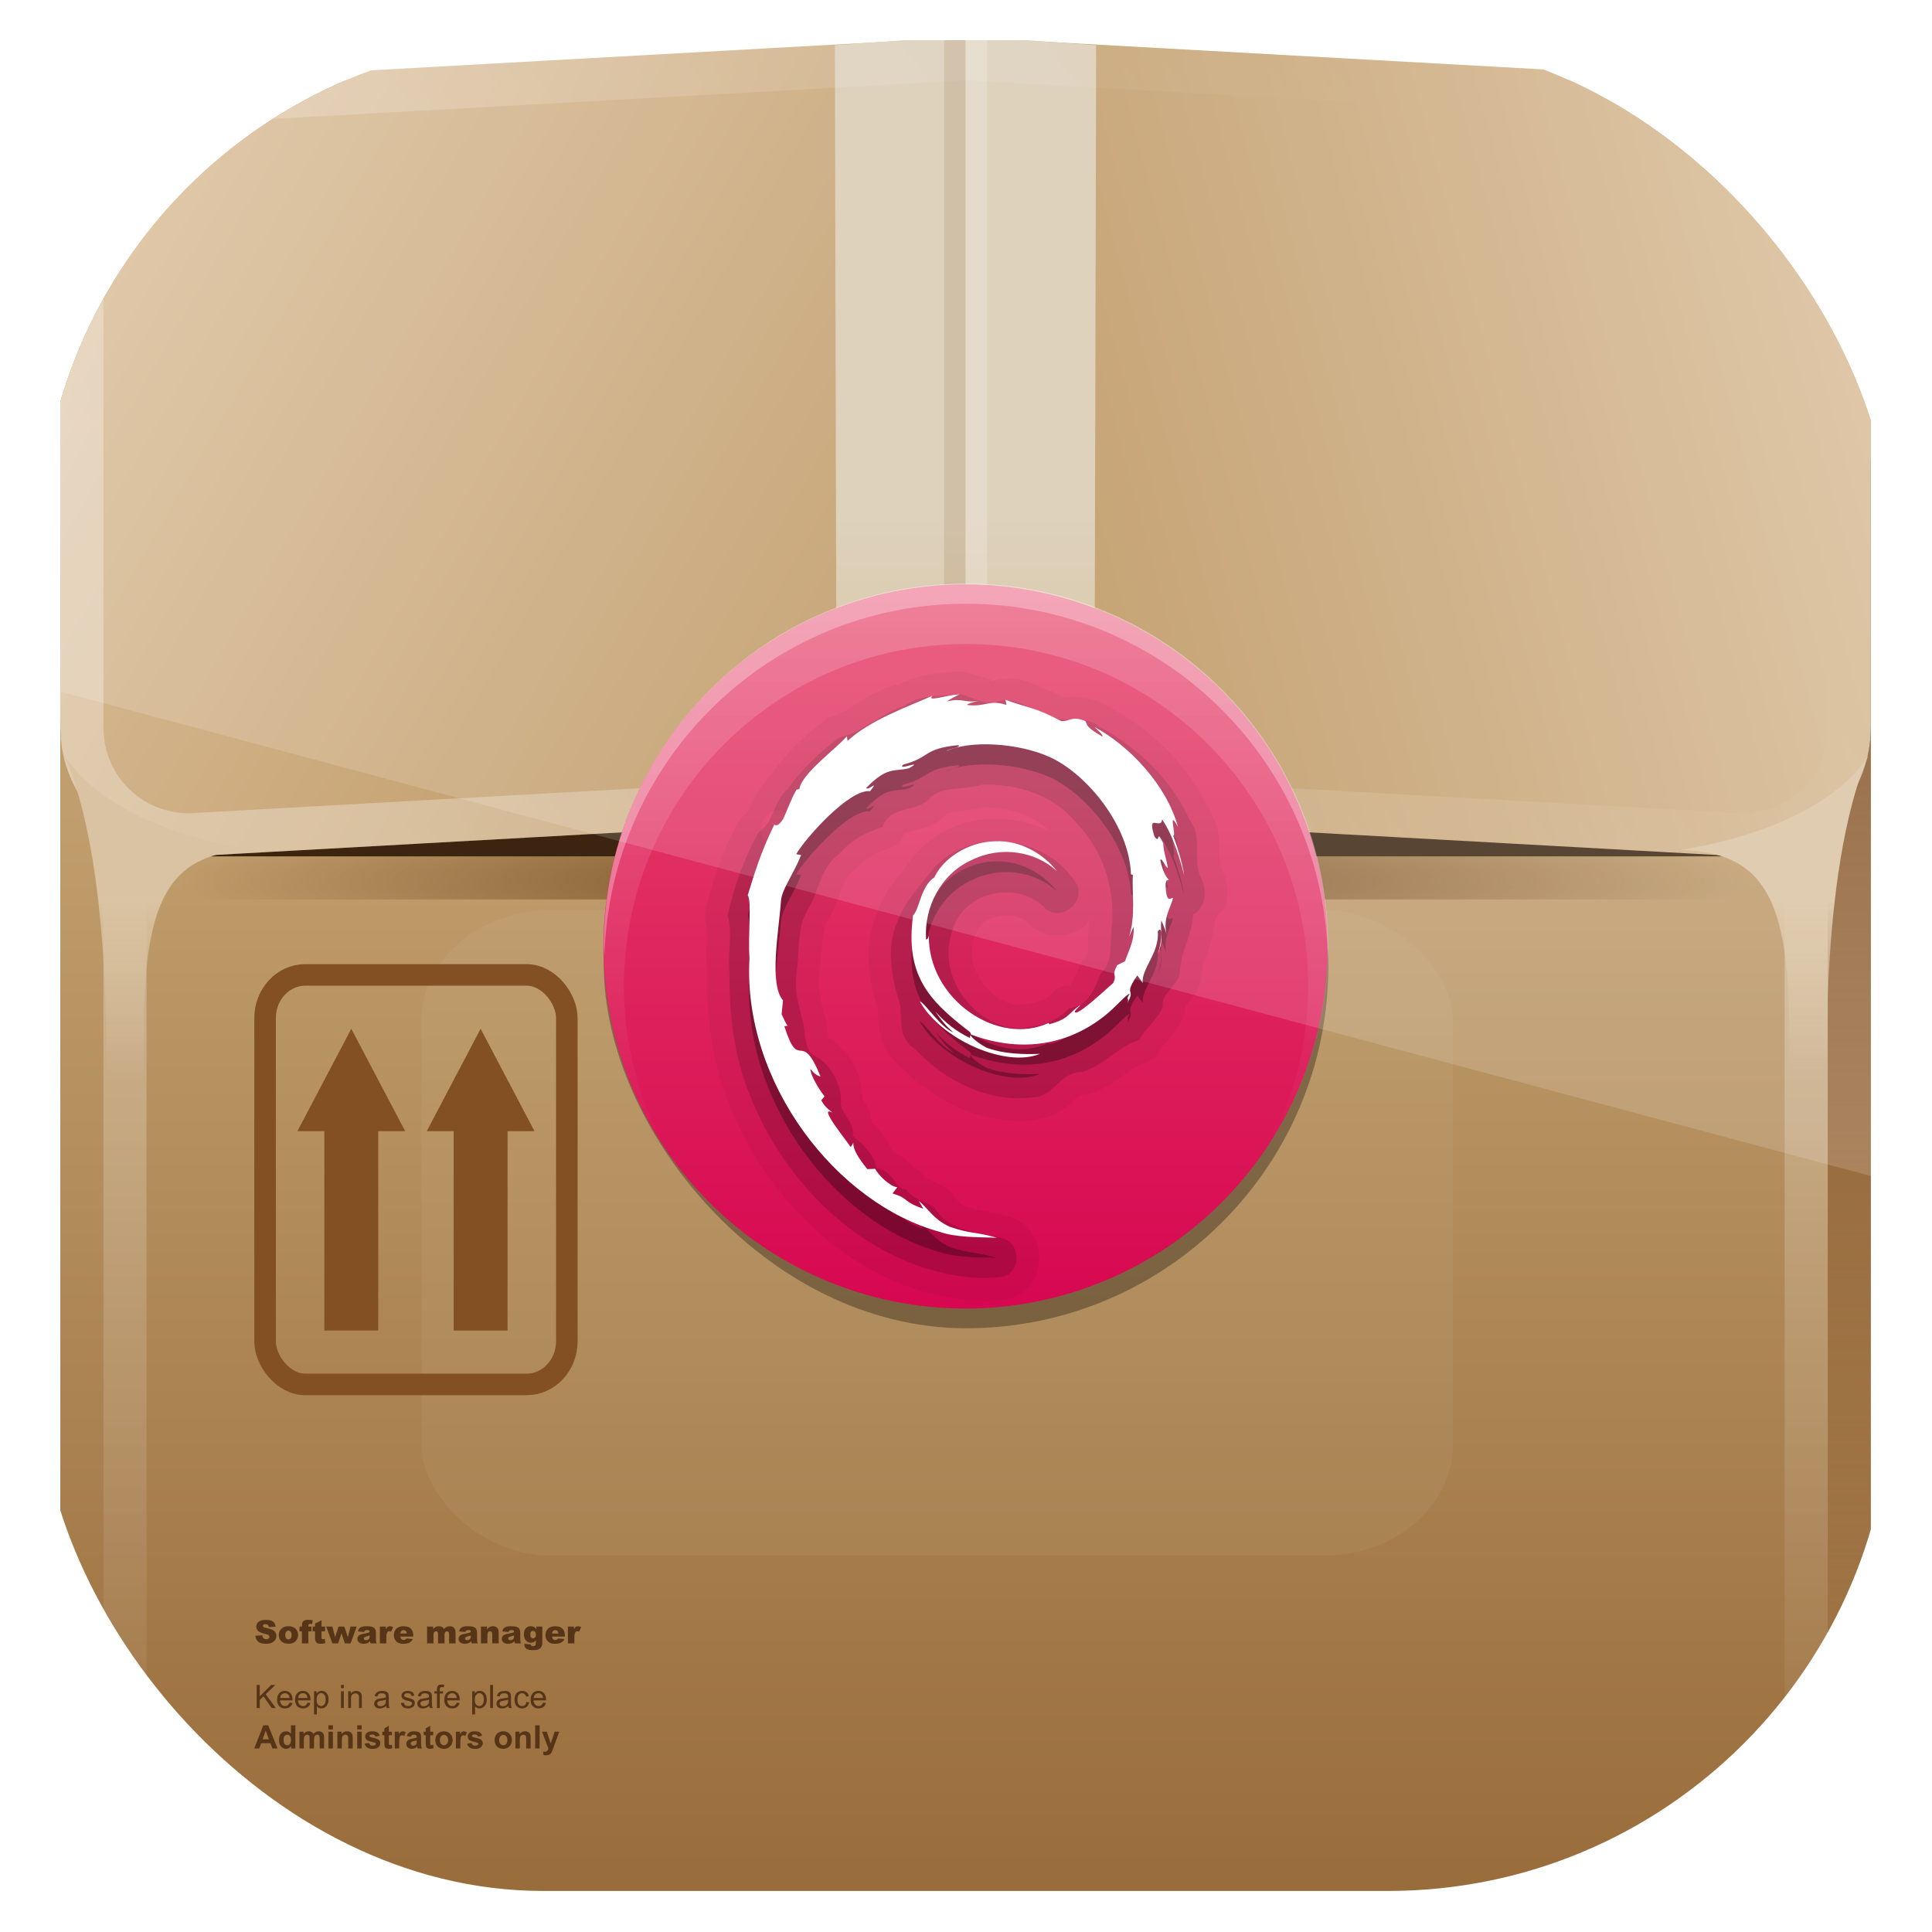 <?xml version="1.0" encoding="UTF-8" standalone="no"?>
<!-- Created with Inkscape (http://www.inkscape.org/) -->
<svg id="svg11037" xmlns:rdf="http://www.w3.org/1999/02/22-rdf-syntax-ns#" xmlns="http://www.w3.org/2000/svg" height="96" width="96" version="1.1" xmlns:cc="http://creativecommons.org/ns#" xmlns:xlink="http://www.w3.org/1999/xlink" xmlns:dc="http://purl.org/dc/elements/1.1/">
 <defs id="defs11039">
  <linearGradient id="linearGradient4370">
   <stop id="stop4372" style="stop-color:#8a5b30" offset="0"/>
   <stop id="stop4374" style="stop-color:#8a5b30;stop-opacity:0" offset="1"/>
  </linearGradient>
  <linearGradient id="linearGradient3737">
   <stop id="stop3739" style="stop-color:#fff" offset="0"/>
   <stop id="stop3741" style="stop-color:#fff;stop-opacity:0" offset="1"/>
  </linearGradient>
  <filter id="filter4362" height="1.853" width="1.623" color-interpolation-filters="sRGB" y="-.426" x="-.312">
   <feGaussianBlur id="feGaussianBlur4364" stdDeviation="6.212"/>
  </filter>
  <linearGradient id="linearGradient4295">
   <stop id="stop4297" style="stop-color:#b88f56" offset="0"/>
   <stop id="stop4299" style="stop-color:#d9bd98" offset="1"/>
  </linearGradient>
  <linearGradient id="linearGradient4414">
   <stop id="stop4416" style="stop-color:#dac3a2" offset="0"/>
   <stop id="stop4418" style="stop-color:#dac3a2;stop-opacity:0" offset="1"/>
  </linearGradient>
  <linearGradient id="linearGradient3603" y2="71.877" xlink:href="#linearGradient4370" gradientUnits="userSpaceOnUse" x2="8" y1="38.127" x1="8"/>
  <linearGradient id="linearGradient3605" y2="39.853" gradientUnits="userSpaceOnUse" x2="54.187" y1="90" x1="54.187">
   <stop id="stop4291" style="stop-color:#996c3b" offset="0"/>
   <stop id="stop4293" style="stop-color:#c19e6d" offset="1"/>
  </linearGradient>
  <radialGradient id="radialGradient3607" gradientUnits="userSpaceOnUse" cy="73.146" cx="48" gradientTransform="matrix(.868 0 0 .095 6.347 36.19)" r="42">
   <stop id="stop4428" style="stop-color:#71461e" offset="0"/>
   <stop id="stop4430" style="stop-color:#71461e;stop-opacity:0" offset="1"/>
  </radialGradient>
  <linearGradient id="linearGradient3609" y2="87.03" xlink:href="#linearGradient4370" gradientUnits="userSpaceOnUse" x2="8" gradientTransform="matrix(-1,0,0,1,96,0)" y1="38.127" x1="8"/>
  <linearGradient id="linearGradient3611" y2="89.666" xlink:href="#linearGradient3737" gradientUnits="userSpaceOnUse" x2="10" gradientTransform="matrix(-1,0,0,1,96,0)" y1="40.263" x1="10"/>
  <linearGradient id="linearGradient3613" y2="89.666" xlink:href="#linearGradient3737" gradientUnits="userSpaceOnUse" x2="10" y1="40.263" x1="10"/>
  <linearGradient id="linearGradient3615" y2="9.41" gradientUnits="userSpaceOnUse" x2="6.596" y1="32.783" x1="47.079">
   <stop id="stop5094" style="stop-color:#be9f6a" offset="0"/>
   <stop id="stop5096" style="stop-color:#e5d2b2" offset="1"/>
  </linearGradient>
  <linearGradient id="linearGradient3617" y2="18.202" xlink:href="#linearGradient4295" gradientUnits="userSpaceOnUse" x2="6.781" y1="42" x1="48"/>
  <linearGradient id="linearGradient3619" y2="18.082" xlink:href="#linearGradient4295" gradientUnits="userSpaceOnUse" x2="6.33" gradientTransform="matrix(-1,0,0,1,96,0)" y1="29.04" x1="47.227"/>
  <linearGradient id="linearGradient3621" y2="47.295" gradientUnits="userSpaceOnUse" x2="50.499" y1="19.882" x1="50.499">
   <stop id="stop4311" style="stop-color:#d8cab2" offset="0"/>
   <stop id="stop4321" style="stop-color:#d2b98c" offset=".457"/>
   <stop id="stop4323" style="stop-color:#f9f7ef" offset=".486"/>
   <stop id="stop4325" style="stop-color:#fff" offset=".491"/>
   <stop id="stop4327" style="stop-color:#fbf9f4" offset=".492"/>
   <stop id="stop4329" style="stop-color:#efe7d0" offset=".495"/>
   <stop id="stop4331" style="stop-color:#e4d6b0" offset=".498"/>
   <stop id="stop4333" style="stop-color:#dac894" offset=".501"/>
   <stop id="stop4335" style="stop-color:#c7a572" offset=".505"/>
   <stop id="stop4347" style="stop-color:#d7c198" offset="1"/>
  </linearGradient>
  <linearGradient id="linearGradient3623" y2="6" xlink:href="#linearGradient3737" gradientUnits="userSpaceOnUse" x2="66.964" y1="42" x1="23.143"/>
  <linearGradient id="linearGradient3625" y2="52.263" xlink:href="#linearGradient4414" gradientUnits="userSpaceOnUse" x2="8.965" y1="44.04" x1="8.965"/>
  <linearGradient id="linearGradient3627" y2="52.263" xlink:href="#linearGradient4414" gradientUnits="userSpaceOnUse" x2="8.965" gradientTransform="matrix(-1 0 0 1 96.087 0)" y1="44.04" x1="8.965"/>
  <clipPath id="clipPath3629" clipPathUnits="userSpaceOnUse">
   <rect id="rect3631" style="fill:url(#linearGradient3634)" rx="23.333" ry="23.333" height="85.867" width="85.867" y="4.133" x="5.067"/>
  </clipPath>
  <linearGradient id="linearGradient3634" y2="1046.1" gradientUnits="userSpaceOnUse" x2="48" gradientTransform="matrix(1.073 0 0 1.073 -3.52 -1030.9)" y1="962.62" x1="48">
   <stop id="stop3797" style="stop-color:#13a6fd" offset="0"/>
   <stop id="stop3799" style="stop-color:#2975b6" offset="1"/>
  </linearGradient>
  <clipPath id="clipPath3871-1">
   <path id="path3873-7" style="fill:#fff" d="m0 96v60h96v-60h-96zm68 20c9.941 0 18 8.059 18 18s-8.059 18-18 18-18-8.059-18-18 8.059-18 18-18z"/>
  </clipPath>
  <linearGradient id="linearGradient3844" y2="72.786" gradientUnits="userSpaceOnUse" x2="90.714" y1="72.786" x1="51.429">
   <stop id="stop3702-1" style="stop-color:#d70751" offset="0"/>
   <stop id="stop3704-1" style="stop-color:#e7466b" offset="1"/>
  </linearGradient>
  <linearGradient id="linearGradient3857-6" y2="84.89" gradientUnits="userSpaceOnUse" x2="64.321" gradientTransform="translate(-2)" y1="55.31" x1="64.321">
   <stop id="stop3739-5-9" style="stop-color:#fff" offset="0"/>
   <stop id="stop3741-9-2" style="stop-color:#fff;stop-opacity:0" offset="1"/>
  </linearGradient>
  <clipPath id="clipPath3009" clipPathUnits="userSpaceOnUse">
   <path id="path3011" style="opacity:.15;fill:#fff" d="m-2 956.36h-96v33.562l96 25.687v-59.25z"/>
  </clipPath>
 </defs>
 <g id="layer1" transform="translate(0 -956.36)">
  <g id="g3487" clip-path="url(#clipPath3629)" transform="matrix(1.071 0 0 1.071 -3.429 953.93)">
   <path id="rect5138" style="fill:url(#linearGradient3603)" d="m6 36v48c0 1.782 0.775 3.372 2 4.469v-52.469h-2z"/>
   <rect id="rect2419" style="fill:url(#linearGradient3605)" rx="6" ry="6" height="84" width="84" y="6" x="6"/>
   <path id="path3287" style="fill:url(#radialGradient3607)" d="m6 36v2c0 3.324 2.676 6 6 6h72c3.324 0 6-2.676 6-6v-2c0 3.324-2.676 6-6 6h-72c-3.324 0-6-2.676-6-6z"/>
   <path id="path4396" style="fill:url(#linearGradient3609)" d="m90 36v48c0 1.782-0.775 3.372-2 4.469v-52.469h2z"/>
   <rect id="rect2483" style="fill:#3c2510" rx="6" ry="6" height="24" width="84" y="18" x="6"/>
   <path id="path4398" style="opacity:.3;fill:url(#linearGradient3611)" d="m88 36v52.469c-0.577 0.516-1.255 0.923-2 1.188v-53.656h2z"/>
   <path id="path4378" style="opacity:.3;fill:url(#linearGradient3613)" d="m8 36v52.469c0.577 0.516 1.255 0.923 2 1.188v-53.656h-2z"/>
   <path id="path5055" style="fill:url(#linearGradient3615)" d="m12 6c-3.227 0-6 2.259-6 7v2 20.656l42 0.035v-29.691h-34-2z"/>
   <rect id="rect4356" style="opacity:.3;filter:url(#filter4362);fill:#dac7a8" transform="matrix(1 0 0 .856 10 8.584)" rx="6" ry="6" height="34.977" width="47.856" y="41.957" x="12.753"/>
   <path id="rect2481" style="fill:url(#linearGradient3617)" d="m12 6c-3.324 0-6 2.676-6 6v24c0 3.324 2.676 6 6 6l36-2v-36l-36 2z"/>
   <path id="path5008" style="opacity:.5;fill:#3a240f" d="m54.12 7h-12.12l0.06 24.062 0.135 28.938 5.687-0.495 6.044-0.525 0.033-5.551 0.102-22.367 0.06-24.062z"/>
   <path id="path3262" style="fill:url(#linearGradient3619)" d="m84 6c3.324 0 6 2.676 6 6v24c0 3.324-2.676 6-6 6l-36-2v-36l36 2z"/>
   <path id="polygon120" style="fill:url(#linearGradient3621)" transform="matrix(1.02 0 0 1.02 -5.298 5.756)" d="m58.191-1.36-5.941-0.433-5.941 0.433 0.059 25.188 0.132 28.369l5.575-0.485 5.925-0.515 0.032-5.442 0.1-21.927 0.059-25.188z"/>
   <path id="rect3266" style="opacity:.3;fill:url(#linearGradient3623)" d="m12 6c-3.324 0-6 2.676-6 6v24c0 3.324 2.676 6 6 6l36-2 36 2c3.324 0 6-2.676 6-6v-24c0-3.324-2.676-6-6-6l-36-2-36 2zm0 2 36-2 36 2c2.246 0 4 1.754 4 4v24c0 2.246-1.754 4-4 4l-36-2-36 2c-2.246 0-4-1.754-4-4v-24c0-2.246 1.754-4 4-4z"/>
   <rect id="rect4363" style="opacity:.2;fill:#8d6137" height="35.714" width="1" y="4.125" x="47"/>
   <rect id="rect4365" style="opacity:.2;fill:#fff" height="35.714" width="1" y="4.125" x="48"/>
   <path id="path4404" style="fill:url(#linearGradient3625);fill-rule:evenodd" d="m6.187 37.285c2.399 5.556 1.894 16.036 1.894 16.036l1.831-0.252c-0.253-8.208 0.442-11.238 4.988-11.365-7.169-1.195-8.713-4.419-8.713-4.419z"/>
   <path id="path4422" style="fill:url(#linearGradient3627);fill-rule:evenodd" d="m89.9 37.285c-2.399 5.556-1.894 16.036-1.894 16.036l-1.831-0.252c0.252-8.208-0.442-11.238-4.988-11.365 7.169-1.195 8.713-4.419 8.713-4.419z"/>
   <g id="layer5">
    <g id="g3745" transform="translate(0,-2)">
     <rect id="rect3739" style="stroke:#825023;fill:none" rx="1.867" ry="2" height="19" width="14" y="49.5" x="15.5"/>
     <path id="path3741" style="fill:#825023" d="m18.25 66v-9.25h-1.25l2.5-4.75 2.5 4.75h-1.25v9.25h-2.5z"/>
     <path id="path3743" style="fill:#825023" d="m24.25 66v-9.25h-1.25l2.5-4.75 2.5 4.75h-1.25v9.25h-2.5z"/>
    </g>
    <g id="text3754" style="fill:#553417">
     <path id="path3037" d="m15.11 81.514v-1.074h0.142v0.532l0.533-0.532h0.193l-0.45 0.435 0.47 0.639h-0.188l-0.382-0.543-0.176 0.171v0.372h-0.142"/>
     <path id="path3039" d="m16.633 81.263 0.136 0.017c-0.021 0.08-0.061 0.141-0.119 0.185-0.058 0.044-0.132 0.066-0.223 0.066-0.114 0-0.204-0.035-0.271-0.105-0.066-0.07-0.1-0.169-0.1-0.295 0-0.131 0.034-0.232 0.101-0.305 0.067-0.072 0.155-0.108 0.262-0.108 0.104 0 0.189 0.035 0.255 0.106s0.099 0.17 0.099 0.299c-0 0.008-0 0.02-0.001 0.035h-0.58c0.005 0.085 0.029 0.151 0.073 0.196s0.098 0.068 0.163 0.068c0.048 0 0.09-0.013 0.124-0.038s0.061-0.066 0.081-0.122m-0.433-0.213h0.434c-0.006-0.065-0.022-0.115-0.05-0.147-0.042-0.051-0.096-0.076-0.163-0.076-0.061 0-0.112 0.02-0.153 0.061-0.041 0.041-0.064 0.095-0.068 0.163"/>
     <path id="path3041" d="m17.468 81.263 0.136 0.017c-0.021 0.08-0.061 0.141-0.119 0.185-0.058 0.044-0.132 0.066-0.223 0.066-0.114 0-0.204-0.035-0.271-0.105-0.066-0.07-0.1-0.169-0.1-0.295 0-0.131 0.034-0.232 0.101-0.305 0.067-0.072 0.155-0.108 0.262-0.108 0.104 0 0.189 0.035 0.255 0.106s0.099 0.17 0.099 0.299c-0 0.008-0 0.02-0.001 0.035h-0.58c0.005 0.085 0.029 0.151 0.073 0.196s0.098 0.068 0.163 0.068c0.048 0 0.09-0.013 0.124-0.038s0.061-0.066 0.081-0.122m-0.433-0.213h0.434c-0.006-0.065-0.022-0.115-0.05-0.147-0.042-0.051-0.096-0.076-0.163-0.076-0.061 0-0.112 0.02-0.153 0.061-0.041 0.041-0.064 0.095-0.068 0.163"/>
     <path id="path3043" d="m17.771 81.812v-1.076h0.12v0.101c0.028-0.04 0.06-0.069 0.096-0.089 0.036-0.02 0.079-0.03 0.13-0.03 0.066 0 0.125 0.017 0.176 0.051s0.089 0.083 0.115 0.145c0.026 0.062 0.039 0.13 0.039 0.204-0 0.08-0.014 0.151-0.043 0.215-0.028 0.063-0.07 0.112-0.125 0.146-0.054 0.034-0.111 0.051-0.171 0.051-0.044 0-0.084-0.009-0.119-0.028-0.035-0.019-0.063-0.042-0.086-0.07v0.379h-0.132m0.119-0.683c0 0.1 0.02 0.174 0.061 0.222s0.09 0.072 0.147 0.072c0.059 0 0.109-0.025 0.15-0.074 0.042-0.05 0.063-0.127 0.063-0.231 0-0.099-0.021-0.173-0.062-0.223-0.041-0.049-0.089-0.074-0.146-0.074-0.056 0-0.106 0.026-0.149 0.079-0.043 0.052-0.064 0.128-0.064 0.229"/>
     <path id="path3045" d="m19.022 80.592v-0.152h0.132v0.152h-0.132m0 0.922v-0.778h0.132v0.778h-0.132"/>
     <path id="path3047" d="m19.356 81.514v-0.778h0.119v0.111c0.057-0.085 0.14-0.128 0.248-0.128 0.047 0 0.09 0.009 0.129 0.026 0.04 0.017 0.069 0.039 0.089 0.066 0.02 0.027 0.033 0.06 0.041 0.097 0.005 0.024 0.007 0.067 0.007 0.128v0.478h-0.132v-0.473c-0-0.054-0.005-0.094-0.015-0.12-0.01-0.027-0.029-0.048-0.055-0.064-0.026-0.016-0.056-0.024-0.092-0.024-0.056 0-0.105 0.018-0.146 0.053-0.041 0.036-0.061 0.103-0.061 0.203v0.425h-0.132"/>
     <path id="path3049" d="m21.114 81.418c-0.049 0.042-0.096 0.071-0.141 0.088-0.045 0.017-0.093 0.026-0.145 0.026-0.085 0-0.151-0.021-0.197-0.062-0.046-0.042-0.069-0.095-0.069-0.16 0-0.038 0.009-0.073 0.026-0.104 0.018-0.032 0.04-0.057 0.068-0.076 0.028-0.019 0.06-0.033 0.095-0.043 0.026-0.007 0.065-0.013 0.117-0.02 0.106-0.013 0.185-0.028 0.235-0.045 0-0.018 0.001-0.03 0.001-0.034-0-0.054-0.012-0.092-0.037-0.114-0.034-0.03-0.084-0.045-0.15-0.045-0.062 0-0.108 0.011-0.138 0.033-0.029 0.021-0.051 0.06-0.065 0.115l-0.129-0.018c0.012-0.055 0.031-0.1 0.058-0.133 0.027-0.034 0.066-0.06 0.116-0.078 0.051-0.019 0.11-0.028 0.177-0.028 0.066 0 0.12 0.008 0.162 0.023 0.042 0.016 0.072 0.035 0.092 0.059 0.02 0.023 0.033 0.053 0.041 0.089 0.004 0.022 0.007 0.063 0.007 0.122v0.176c0 0.123 0.003 0.2 0.008 0.233 0.006 0.032 0.017 0.063 0.034 0.093h-0.138c-0.014-0.027-0.022-0.059-0.026-0.096m-0.011-0.294c-0.048 0.02-0.12 0.036-0.215 0.05-0.054 0.008-0.093 0.017-0.115 0.026-0.022 0.01-0.04 0.024-0.052 0.043-0.012 0.019-0.018 0.039-0.018 0.062 0 0.035 0.013 0.064 0.04 0.088 0.027 0.023 0.066 0.035 0.117 0.035 0.051 0 0.096-0.011 0.136-0.033 0.04-0.022 0.069-0.053 0.087-0.092 0.014-0.03 0.021-0.074 0.021-0.132v-0.048"/>
     <path id="path3051" d="m21.805 81.282 0.13-0.021c0.007 0.052 0.028 0.092 0.061 0.12 0.034 0.028 0.081 0.042 0.141 0.042 0.061 0 0.105-0.012 0.135-0.037 0.029-0.025 0.044-0.054 0.044-0.087-0-0.03-0.013-0.053-0.039-0.07-0.018-0.012-0.063-0.027-0.135-0.045-0.097-0.024-0.164-0.045-0.201-0.063-0.037-0.018-0.065-0.043-0.085-0.074-0.019-0.032-0.029-0.067-0.029-0.105 0-0.035 0.008-0.067 0.023-0.096 0.016-0.03 0.038-0.054 0.065-0.074 0.021-0.015 0.048-0.028 0.084-0.038 0.036-0.011 0.074-0.016 0.114-0.016 0.061 0 0.115 0.009 0.16 0.026 0.046 0.018 0.081 0.042 0.103 0.072 0.022 0.03 0.037 0.07 0.045 0.12l-0.129 0.018c-0.006-0.04-0.023-0.071-0.051-0.094-0.028-0.022-0.067-0.034-0.119-0.034-0.061 0-0.104 0.01-0.13 0.03s-0.039 0.043-0.039 0.07c0 0.017 0.005 0.032 0.016 0.046 0.011 0.014 0.028 0.026 0.051 0.035 0.013 0.005 0.052 0.016 0.116 0.034 0.093 0.025 0.158 0.045 0.195 0.062 0.037 0.016 0.066 0.039 0.087 0.069s0.031 0.068 0.031 0.113c-0 0.044-0.013 0.085-0.039 0.125-0.025 0.039-0.062 0.069-0.111 0.09-0.048 0.021-0.103 0.031-0.164 0.031-0.101 0-0.178-0.021-0.231-0.063-0.053-0.042-0.086-0.104-0.101-0.187"/>
     <path id="path3053" d="m23.115 81.418c-0.049 0.042-0.096 0.071-0.141 0.088-0.045 0.017-0.093 0.026-0.145 0.026-0.085 0-0.151-0.021-0.197-0.062-0.046-0.042-0.069-0.095-0.069-0.16 0-0.038 0.009-0.073 0.026-0.104 0.018-0.032 0.04-0.057 0.068-0.076 0.028-0.019 0.06-0.033 0.095-0.043 0.026-0.007 0.065-0.013 0.117-0.02 0.106-0.013 0.185-0.028 0.235-0.045 0-0.018 0.001-0.03 0.001-0.034 0-0.054-0.012-0.092-0.037-0.114-0.034-0.03-0.084-0.045-0.15-0.045-0.062 0-0.108 0.011-0.138 0.033-0.029 0.021-0.051 0.06-0.065 0.115l-0.129-0.018c0.012-0.055 0.031-0.1 0.058-0.133 0.027-0.034 0.066-0.06 0.116-0.078 0.051-0.019 0.11-0.028 0.177-0.028 0.066 0 0.12 0.008 0.162 0.023 0.042 0.016 0.072 0.035 0.092 0.059 0.02 0.023 0.033 0.053 0.041 0.089 0.004 0.022 0.007 0.063 0.007 0.122v0.176c-0 0.123 0.003 0.2 0.008 0.233 0.006 0.032 0.017 0.063 0.034 0.093h-0.138c-0.014-0.027-0.022-0.059-0.026-0.096m-0.011-0.294c-0.048 0.02-0.12 0.036-0.215 0.05-0.054 0.008-0.093 0.017-0.115 0.026-0.022 0.01-0.04 0.024-0.052 0.043-0.012 0.019-0.018 0.039-0.018 0.062 0 0.035 0.013 0.064 0.04 0.088 0.027 0.023 0.066 0.035 0.117 0.035 0.051 0 0.096-0.011 0.136-0.033 0.04-0.022 0.069-0.053 0.087-0.092 0.014-0.03 0.021-0.074 0.021-0.132v-0.048"/>
     <path id="path3055" d="m23.474 81.514v-0.675h-0.116v-0.103h0.116v-0.083c0-0.052 0.005-0.091 0.014-0.116 0.013-0.034 0.035-0.062 0.067-0.083 0.032-0.021 0.077-0.032 0.135-0.032 0.037 0 0.078 0.004 0.123 0.013l-0.02 0.115c-0.027-0.005-0.053-0.007-0.078-0.007-0.04 0-0.068 0.009-0.085 0.026-0.017 0.017-0.025 0.049-0.025 0.096v0.072h0.152v0.103h-0.152v0.675h-0.131"/>
     <path id="path3057" d="m24.391 81.263 0.136 0.017c-0.021 0.08-0.061 0.141-0.119 0.185-0.058 0.044-0.132 0.066-0.223 0.066-0.114 0-0.204-0.035-0.271-0.105-0.066-0.07-0.1-0.169-0.1-0.295 0-0.131 0.034-0.232 0.101-0.305 0.067-0.072 0.155-0.108 0.262-0.108 0.104 0 0.189 0.035 0.255 0.106s0.099 0.17 0.099 0.299c0 0.008-0 0.02-0.001 0.035h-0.58c0.005 0.085 0.029 0.151 0.073 0.196s0.098 0.068 0.163 0.068c0.048 0 0.09-0.013 0.124-0.038s0.061-0.066 0.081-0.122m-0.433-0.213h0.434c-0.006-0.065-0.022-0.115-0.05-0.147-0.042-0.051-0.096-0.076-0.163-0.076-0.061 0-0.112 0.02-0.153 0.061-0.041 0.041-0.064 0.095-0.068 0.163"/>
     <path id="path3059" d="m25.11 81.812v-1.076h0.12v0.101c0.028-0.04 0.06-0.069 0.096-0.089 0.036-0.02 0.079-0.03 0.13-0.03 0.066 0 0.125 0.017 0.176 0.051s0.089 0.083 0.115 0.145c0.026 0.062 0.039 0.13 0.039 0.204-0 0.08-0.014 0.151-0.043 0.215-0.028 0.063-0.07 0.112-0.125 0.146-0.054 0.034-0.111 0.051-0.171 0.051-0.044 0-0.084-0.009-0.119-0.028-0.035-0.019-0.063-0.042-0.086-0.07v0.379h-0.132m0.119-0.683c0 0.1 0.02 0.174 0.061 0.222s0.09 0.072 0.147 0.072c0.059 0 0.109-0.025 0.15-0.074 0.042-0.05 0.063-0.127 0.063-0.231 0-0.099-0.021-0.173-0.062-0.223-0.041-0.049-0.089-0.074-0.146-0.074-0.056 0-0.106 0.026-0.149 0.079-0.043 0.052-0.064 0.128-0.064 0.229"/>
     <path id="path3061" d="m25.942 81.514v-1.074h0.132v1.074h-0.132"/>
     <path id="path3063" d="m26.786 81.418c-0.049 0.042-0.096 0.071-0.141 0.088-0.045 0.017-0.093 0.026-0.145 0.026-0.085 0-0.151-0.021-0.197-0.062-0.046-0.042-0.069-0.095-0.069-0.16 0-0.038 0.009-0.073 0.026-0.104 0.018-0.032 0.04-0.057 0.068-0.076 0.028-0.019 0.06-0.033 0.095-0.043 0.026-0.007 0.065-0.013 0.117-0.02 0.106-0.013 0.185-0.028 0.235-0.045 0-0.018 0.001-0.03 0.001-0.034-0-0.054-0.012-0.092-0.037-0.114-0.034-0.03-0.084-0.045-0.15-0.045-0.062 0-0.108 0.011-0.138 0.033-0.029 0.021-0.051 0.06-0.065 0.115l-0.129-0.018c0.012-0.055 0.031-0.1 0.058-0.133 0.027-0.034 0.066-0.06 0.116-0.078 0.051-0.019 0.11-0.028 0.177-0.028 0.066 0 0.12 0.008 0.162 0.023 0.042 0.016 0.072 0.035 0.092 0.059 0.02 0.023 0.033 0.053 0.041 0.089 0.004 0.022 0.007 0.063 0.007 0.122v0.176c0 0.123 0.003 0.2 0.008 0.233 0.006 0.032 0.017 0.063 0.034 0.093h-0.138c-0.014-0.027-0.022-0.059-0.026-0.096m-0.011-0.294c-0.048 0.02-0.12 0.036-0.215 0.05-0.054 0.008-0.093 0.017-0.115 0.026-0.022 0.01-0.04 0.024-0.052 0.043-0.012 0.019-0.018 0.039-0.018 0.062 0 0.035 0.013 0.064 0.04 0.088 0.027 0.023 0.066 0.035 0.117 0.035 0.051 0 0.096-0.011 0.136-0.033 0.04-0.022 0.069-0.053 0.087-0.092 0.014-0.03 0.021-0.074 0.021-0.132v-0.048"/>
     <path id="path3065" d="m27.621 81.229 0.13 0.017c-0.014 0.089-0.051 0.159-0.109 0.21-0.058 0.05-0.13 0.075-0.215 0.075-0.106 0-0.192-0.035-0.257-0.104-0.064-0.07-0.097-0.17-0.097-0.3 0-0.084 0.014-0.157 0.042-0.22s0.07-0.11 0.127-0.141c0.057-0.032 0.119-0.048 0.186-0.048 0.084 0 0.154 0.021 0.207 0.064 0.054 0.042 0.088 0.103 0.103 0.182l-0.128 0.02c-0.012-0.052-0.034-0.092-0.065-0.118-0.031-0.026-0.068-0.04-0.112-0.04-0.066 0-0.12 0.024-0.162 0.072-0.042 0.047-0.062 0.123-0.062 0.226 0 0.104 0.02 0.18 0.06 0.228s0.092 0.071 0.157 0.071c0.052 0 0.095-0.016 0.13-0.048s0.057-0.081 0.066-0.146"/>
     <path id="path3067" d="m28.396 81.263 0.136 0.017c-0.021 0.08-0.061 0.141-0.119 0.185-0.058 0.044-0.132 0.066-0.223 0.066-0.114 0-0.204-0.035-0.271-0.105-0.066-0.07-0.1-0.169-0.1-0.295 0-0.131 0.034-0.232 0.101-0.305 0.067-0.072 0.155-0.108 0.262-0.108 0.104 0 0.189 0.035 0.255 0.106s0.099 0.17 0.099 0.299c-0 0.008-0 0.02-0.001 0.035h-0.58c0.005 0.085 0.029 0.151 0.073 0.196s0.098 0.068 0.163 0.068c0.048 0 0.09-0.013 0.124-0.038s0.061-0.066 0.081-0.122m-0.433-0.213h0.434c-0.006-0.065-0.022-0.115-0.05-0.147-0.042-0.051-0.096-0.076-0.163-0.076-0.061 0-0.112 0.02-0.153 0.061-0.041 0.041-0.064 0.095-0.068 0.163"/>
     <path id="path3069" style="fill:#553417" d="m16.077 83.389h-0.236l-0.094-0.244h-0.429l-0.089 0.244h-0.23l0.418-1.074h0.229l0.43 1.074m-0.399-0.425-0.148-0.398-0.145 0.398h0.293"/>
     <path id="path3071" style="fill:#553417" d="m16.905 83.389h-0.191v-0.114c-0.032 0.044-0.069 0.078-0.113 0.1-0.043 0.021-0.086 0.032-0.13 0.032-0.089 0-0.166-0.036-0.23-0.108-0.063-0.072-0.095-0.173-0.095-0.302 0-0.132 0.031-0.232 0.093-0.3 0.062-0.069 0.14-0.103 0.235-0.103 0.087 0 0.162 0.036 0.226 0.108v-0.387h0.206v1.074m-0.549-0.406c0 0.083 0.011 0.143 0.034 0.18 0.033 0.054 0.08 0.081 0.139 0.081 0.047 0 0.088-0.02 0.121-0.06 0.033-0.041 0.05-0.101 0.05-0.181 0-0.089-0.016-0.154-0.048-0.193-0.032-0.04-0.073-0.059-0.124-0.059-0.049 0-0.09 0.02-0.123 0.059-0.033 0.039-0.049 0.096-0.049 0.174"/>
     <path id="path3073" style="fill:#553417" d="m17.093 82.611h0.19v0.106c0.068-0.083 0.149-0.124 0.242-0.124 0.05 0 0.093 0.01 0.13 0.031 0.037 0.021 0.067 0.052 0.09 0.093 0.034-0.042 0.071-0.073 0.111-0.093 0.04-0.021 0.082-0.031 0.127-0.031 0.057 0 0.105 0.012 0.145 0.035 0.04 0.023 0.069 0.057 0.089 0.102 0.014 0.033 0.021 0.087 0.021 0.161v0.497h-0.206v-0.445c-0-0.077-0.007-0.127-0.021-0.149-0.019-0.029-0.048-0.044-0.088-0.044-0.029 0-0.056 0.009-0.081 0.026-0.025 0.018-0.044 0.043-0.055 0.078-0.011 0.034-0.017 0.087-0.017 0.16v0.374h-0.206v-0.426c-0-0.076-0.004-0.125-0.011-0.146-0.007-0.022-0.019-0.038-0.034-0.049-0.015-0.011-0.036-0.016-0.062-0.016-0.032 0-0.06 0.009-0.086 0.026-0.025 0.017-0.044 0.042-0.055 0.074-0.011 0.032-0.016 0.086-0.016 0.16v0.378h-0.206v-0.778"/>
     <path id="path3075" style="fill:#553417" d="m18.442 82.506v-0.19h0.206v0.19h-0.206m0 0.883v-0.778h0.206v0.778h-0.206"/>
     <path id="path3077" style="fill:#553417" d="m19.565 83.389h-0.206v-0.397c-0-0.084-0.004-0.138-0.013-0.163-0.009-0.025-0.023-0.044-0.043-0.058-0.02-0.014-0.043-0.021-0.071-0.021-0.036 0-0.068 0.01-0.096 0.029-0.028 0.02-0.048 0.045-0.059 0.078-0.01 0.032-0.015 0.092-0.015 0.179v0.352h-0.206v-0.778h0.191v0.114c0.068-0.088 0.153-0.132 0.256-0.132 0.045 0 0.087 0.008 0.125 0.025 0.038 0.016 0.066 0.037 0.085 0.062 0.02 0.025 0.033 0.054 0.04 0.086 0.008 0.032 0.012 0.078 0.012 0.138v0.483"/>
     <path id="path3079" style="fill:#553417" d="m19.775 82.506v-0.19h0.206v0.19h-0.206m0 0.883v-0.778h0.206v0.778h-0.206"/>
     <path id="path3081" style="fill:#553417" d="m20.118 83.167 0.207-0.031c0.009 0.04 0.027 0.071 0.053 0.092 0.027 0.021 0.064 0.031 0.113 0.031 0.053 0 0.093-0.01 0.12-0.029 0.018-0.014 0.027-0.032 0.027-0.055-0-0.016-0.005-0.029-0.015-0.039-0.01-0.01-0.033-0.019-0.069-0.027-0.166-0.037-0.271-0.07-0.316-0.1-0.062-0.042-0.092-0.1-0.092-0.175-0-0.067 0.027-0.124 0.08-0.17s0.136-0.069 0.248-0.069c0.106 0 0.186 0.017 0.237 0.052 0.052 0.035 0.087 0.086 0.107 0.154l-0.194 0.036c-0.008-0.03-0.024-0.053-0.048-0.07-0.023-0.016-0.056-0.024-0.099-0.024-0.054 0-0.093 0.008-0.116 0.023-0.016 0.011-0.023 0.025-0.023 0.042-0 0.015 0.007 0.027 0.021 0.037 0.019 0.014 0.083 0.033 0.192 0.058 0.11 0.025 0.187 0.055 0.23 0.092 0.043 0.037 0.064 0.088 0.064 0.153-0 0.071-0.03 0.133-0.089 0.184s-0.148 0.077-0.264 0.077c-0.106 0-0.19-0.021-0.252-0.064-0.062-0.043-0.102-0.101-0.121-0.175"/>
     <path id="path3083" style="fill:#553417" d="m21.382 82.611v0.164h-0.141v0.313c0 0.063 0.001 0.101 0.004 0.111 0.003 0.01 0.009 0.019 0.018 0.026 0.01 0.007 0.021 0.01 0.035 0.01 0.019 0 0.047-0.007 0.083-0.02l0.018 0.16c-0.048 0.021-0.102 0.031-0.163 0.031-0.037 0-0.071-0.006-0.1-0.018-0.03-0.013-0.052-0.029-0.066-0.048-0.014-0.02-0.023-0.047-0.029-0.081-0.004-0.024-0.007-0.072-0.007-0.145v-0.339h-0.094v-0.164h0.094v-0.155l0.207-0.12v0.275h0.141"/>
     <path id="path3085" style="fill:#553417" d="m21.724 83.389h-0.206v-0.778h0.191v0.111c0.033-0.052 0.062-0.087 0.088-0.103 0.026-0.017 0.056-0.025 0.089-0.025 0.047 0 0.092 0.013 0.136 0.039l-0.064 0.179c-0.035-0.022-0.067-0.034-0.097-0.034-0.029 0-0.053 0.008-0.073 0.024-0.02 0.016-0.036 0.044-0.048 0.086-0.011 0.042-0.017 0.128-0.017 0.261v0.24"/>
     <path id="path3087" style="fill:#553417" d="m22.263 82.848-0.187-0.034c0.021-0.075 0.057-0.131 0.108-0.167s0.127-0.054 0.229-0.054c0.092 0 0.16 0.011 0.205 0.033 0.045 0.021 0.076 0.049 0.094 0.083 0.019 0.033 0.028 0.094 0.028 0.184l-0.002 0.24c-0 0.068 0.003 0.119 0.009 0.152 0.007 0.032 0.019 0.067 0.037 0.104h-0.204c-0.005-0.014-0.012-0.034-0.02-0.061-0.003-0.012-0.006-0.02-0.007-0.024-0.035 0.034-0.073 0.06-0.113 0.077-0.04 0.017-0.083 0.026-0.128 0.026-0.08 0-0.143-0.022-0.19-0.065-0.046-0.043-0.069-0.098-0.069-0.165 0-0.044 0.011-0.083 0.031-0.117 0.021-0.035 0.05-0.061 0.088-0.079 0.038-0.019 0.093-0.035 0.164-0.048 0.096-0.018 0.163-0.035 0.2-0.051v-0.021c0-0.04-0.01-0.068-0.029-0.084-0.02-0.017-0.056-0.026-0.111-0.026-0.037 0-0.065 0.007-0.086 0.022-0.021 0.014-0.037 0.039-0.05 0.075m0.275 0.167c-0.026 0.009-0.068 0.019-0.125 0.031-0.057 0.012-0.094 0.024-0.112 0.036-0.027 0.019-0.04 0.043-0.04 0.073 0 0.029 0.011 0.054 0.032 0.075 0.021 0.021 0.049 0.031 0.082 0.031 0.037 0 0.073-0.012 0.106-0.037 0.025-0.019 0.041-0.041 0.049-0.068 0.005-0.018 0.008-0.051 0.008-0.1v-0.041"/>
     <path id="path3089" style="fill:#553417" d="m23.301 82.611v0.164h-0.141v0.313c-0 0.063 0.001 0.101 0.004 0.111 0.003 0.01 0.009 0.019 0.018 0.026 0.01 0.007 0.021 0.01 0.035 0.01 0.019 0 0.047-0.007 0.083-0.02l0.018 0.16c-0.048 0.021-0.102 0.031-0.163 0.031-0.037 0-0.071-0.006-0.1-0.018-0.03-0.013-0.052-0.029-0.066-0.048-0.014-0.02-0.023-0.047-0.029-0.081-0.004-0.024-0.007-0.072-0.007-0.145v-0.339h-0.094v-0.164h0.094v-0.155l0.207-0.12v0.275h0.141"/>
     <path id="path3091" style="fill:#553417" d="m23.398 82.989c0-0.068 0.017-0.135 0.051-0.198 0.034-0.064 0.081-0.113 0.143-0.146 0.062-0.034 0.131-0.051 0.207-0.051 0.118 0 0.214 0.038 0.289 0.115 0.075 0.076 0.113 0.173 0.113 0.289-0 0.118-0.038 0.215-0.114 0.293-0.076 0.077-0.171 0.116-0.286 0.116-0.071 0-0.139-0.016-0.204-0.048-0.064-0.032-0.114-0.079-0.147-0.141-0.034-0.062-0.051-0.138-0.051-0.228m0.211 0.011c-0 0.077 0.018 0.136 0.055 0.177s0.082 0.062 0.136 0.062 0.099-0.021 0.135-0.062c0.037-0.041 0.055-0.101 0.055-0.179-0-0.076-0.018-0.135-0.055-0.176-0.036-0.041-0.081-0.062-0.135-0.062-0.054 0-0.099 0.021-0.136 0.062-0.037 0.041-0.055 0.1-0.055 0.177"/>
     <path id="path3093" style="fill:#553417" d="m24.56 83.389h-0.206v-0.778h0.191v0.111c0.033-0.052 0.062-0.087 0.088-0.103 0.026-0.017 0.056-0.025 0.089-0.025 0.047 0 0.092 0.013 0.136 0.039l-0.064 0.179c-0.035-0.022-0.067-0.034-0.097-0.034-0.029 0-0.053 0.008-0.073 0.024-0.02 0.016-0.036 0.044-0.048 0.086-0.011 0.042-0.017 0.128-0.017 0.261v0.24"/>
     <path id="path3095" style="fill:#553417" d="m24.873 83.167 0.207-0.031c0.009 0.04 0.027 0.071 0.053 0.092 0.027 0.021 0.064 0.031 0.113 0.031 0.053 0 0.093-0.01 0.12-0.029 0.018-0.014 0.027-0.032 0.027-0.055 0-0.016-0.005-0.029-0.015-0.039-0.01-0.01-0.033-0.019-0.069-0.027-0.166-0.037-0.271-0.07-0.316-0.1-0.062-0.042-0.092-0.1-0.092-0.175 0-0.067 0.027-0.124 0.08-0.17s0.136-0.069 0.248-0.069c0.106 0 0.186 0.017 0.237 0.052 0.052 0.035 0.087 0.086 0.107 0.154l-0.194 0.036c-0.008-0.03-0.024-0.053-0.048-0.07-0.023-0.016-0.056-0.024-0.099-0.024-0.054 0-0.093 0.008-0.116 0.023-0.016 0.011-0.023 0.025-0.023 0.042 0 0.015 0.007 0.027 0.021 0.037 0.019 0.014 0.083 0.033 0.192 0.058 0.11 0.025 0.187 0.055 0.23 0.092 0.043 0.037 0.064 0.088 0.064 0.153 0 0.071-0.03 0.133-0.089 0.184s-0.148 0.077-0.264 0.077c-0.106 0-0.19-0.021-0.252-0.064-0.062-0.043-0.102-0.101-0.121-0.175"/>
     <path id="path3097" style="fill:#553417" d="m26.149 82.989c0-0.068 0.017-0.135 0.051-0.198 0.034-0.064 0.081-0.113 0.143-0.146 0.062-0.034 0.131-0.051 0.207-0.051 0.118 0 0.214 0.038 0.289 0.115 0.075 0.076 0.113 0.173 0.113 0.289-0 0.118-0.038 0.215-0.114 0.293-0.076 0.077-0.171 0.116-0.286 0.116-0.071 0-0.139-0.016-0.204-0.048-0.064-0.032-0.114-0.079-0.147-0.141-0.034-0.062-0.051-0.138-0.051-0.228m0.211 0.011c0 0.077 0.018 0.136 0.055 0.177s0.082 0.062 0.136 0.062 0.099-0.021 0.135-0.062c0.037-0.041 0.055-0.101 0.055-0.179 0-0.076-0.018-0.135-0.055-0.176-0.036-0.041-0.081-0.062-0.135-0.062s-0.099 0.021-0.136 0.062c-0.037 0.041-0.055 0.1-0.055 0.177"/>
     <path id="path3099" style="fill:#553417" d="m27.821 83.389h-0.206v-0.397c0-0.084-0.004-0.138-0.013-0.163-0.009-0.025-0.023-0.044-0.043-0.058-0.02-0.014-0.043-0.021-0.071-0.021-0.036 0-0.068 0.01-0.096 0.029-0.028 0.02-0.048 0.045-0.059 0.078-0.01 0.032-0.015 0.092-0.015 0.179v0.352h-0.206v-0.778h0.191v0.114c0.068-0.088 0.153-0.132 0.256-0.132 0.045 0 0.087 0.008 0.125 0.025 0.038 0.016 0.066 0.037 0.085 0.062 0.02 0.025 0.033 0.054 0.04 0.086 0.008 0.032 0.012 0.078 0.012 0.138v0.483"/>
     <path id="path3101" style="fill:#553417" d="m28.031 83.389v-1.074h0.206v1.074h-0.206"/>
     <path id="path3103" style="fill:#553417" d="m28.349 82.611h0.219l0.186 0.552 0.182-0.552h0.213l-0.275 0.749-0.049 0.136c-0.018 0.045-0.035 0.08-0.052 0.104-0.016 0.024-0.035 0.043-0.056 0.058-0.021 0.015-0.047 0.027-0.078 0.035-0.031 0.008-0.066 0.012-0.105 0.012-0.04 0-0.078-0.004-0.116-0.012l-0.018-0.161c0.032 0.006 0.061 0.009 0.087 0.009 0.048 0 0.083-0.014 0.106-0.042 0.023-0.028 0.041-0.063 0.053-0.107l-0.296-0.78"/>
    </g>
    <g id="text3762" style="fill:#553417">
     <path id="path3106" d="m15.052 78.159 0.316-0.02c0.007 0.051 0.021 0.09 0.042 0.117 0.034 0.043 0.083 0.065 0.146 0.065 0.047 0 0.084-0.011 0.109-0.033 0.026-0.022 0.039-0.048 0.039-0.078 0-0.028-0.012-0.053-0.037-0.075-0.024-0.022-0.081-0.043-0.17-0.062-0.146-0.033-0.249-0.076-0.311-0.13-0.062-0.054-0.094-0.123-0.094-0.207 0-0.055 0.016-0.107 0.048-0.156 0.032-0.049 0.08-0.088 0.144-0.116 0.064-0.028 0.153-0.042 0.264-0.042 0.137 0 0.242 0.026 0.313 0.077 0.072 0.051 0.115 0.132 0.129 0.243l-0.313 0.018c-0.008-0.048-0.026-0.084-0.053-0.105-0.026-0.022-0.063-0.033-0.11-0.033-0.039 0-0.068 0.008-0.087 0.025-0.02 0.016-0.029 0.036-0.029 0.059 0 0.017 0.008 0.032 0.024 0.046 0.016 0.014 0.053 0.027 0.111 0.04 0.145 0.031 0.249 0.063 0.311 0.095 0.063 0.032 0.109 0.071 0.137 0.119 0.029 0.047 0.043 0.1 0.043 0.159-0 0.069-0.019 0.132-0.057 0.19-0.038 0.058-0.091 0.102-0.16 0.133-0.068 0.03-0.155 0.045-0.259 0.045-0.183 0-0.309-0.035-0.379-0.105s-0.11-0.16-0.119-0.268"/>
     <path id="path3108" d="m16.137 78.127c0-0.119 0.04-0.216 0.12-0.293 0.08-0.077 0.188-0.116 0.324-0.116 0.156 0 0.273 0.045 0.353 0.136 0.064 0.073 0.096 0.162 0.096 0.269-0 0.12-0.04 0.218-0.119 0.294-0.079 0.076-0.189 0.114-0.329 0.114-0.125 0-0.226-0.032-0.303-0.095-0.095-0.079-0.142-0.182-0.142-0.309m0.299-0.001c0 0.069 0.014 0.121 0.042 0.154 0.028 0.033 0.064 0.05 0.106 0.05 0.043 0 0.078-0.016 0.105-0.049 0.028-0.033 0.042-0.085 0.042-0.157 0-0.067-0.014-0.117-0.042-0.15-0.028-0.033-0.062-0.05-0.103-0.05-0.043 0-0.079 0.017-0.108 0.051-0.028 0.033-0.042 0.084-0.042 0.152"/>
     <path id="path3110" d="m17.508 77.736h0.142v0.218h-0.142v0.56h-0.299v-0.56h-0.111v-0.218h0.111v-0.035c0-0.032 0.003-0.067 0.01-0.105 0.007-0.038 0.02-0.069 0.038-0.093 0.019-0.024 0.045-0.044 0.079-0.059 0.034-0.015 0.084-0.023 0.149-0.023 0.052 0 0.128 0.006 0.228 0.018l-0.033 0.18c-0.036-0.006-0.064-0.009-0.086-0.009-0.027 0-0.046 0.005-0.058 0.014-0.012 0.009-0.02 0.023-0.025 0.042-0.002 0.011-0.004 0.033-0.004 0.068"/>
     <path id="path3112" d="m18.119 77.44v0.296h0.164v0.218h-0.164v0.276c0 0.033 0.003 0.055 0.009 0.066 0.01 0.017 0.027 0.025 0.051 0.025 0.022 0 0.053-0.006 0.092-0.019l0.022 0.206c-0.074 0.016-0.143 0.024-0.207 0.024-0.074 0-0.129-0.009-0.164-0.029-0.035-0.019-0.061-0.048-0.078-0.086-0.017-0.039-0.025-0.102-0.025-0.189v-0.274h-0.11v-0.218h0.11v-0.143l0.299-0.153"/>
     <path id="path3114" d="m18.336 77.736h0.289l0.125 0.49 0.158-0.49h0.269l0.164 0.49 0.125-0.49h0.286l-0.286 0.778h-0.265l-0.157-0.468-0.152 0.468h-0.267l-0.289-0.778"/>
     <path id="path3116" d="m20.093 77.988-0.285-0.03c0.011-0.05 0.026-0.089 0.046-0.117 0.021-0.029 0.05-0.054 0.088-0.075 0.027-0.015 0.065-0.027 0.113-0.035 0.048-0.008 0.1-0.012 0.155-0.012 0.089 0 0.161 0.005 0.215 0.015 0.054 0.01 0.099 0.031 0.136 0.062 0.025 0.022 0.045 0.053 0.06 0.094 0.015 0.04 0.022 0.078 0.022 0.115v0.344c-0 0.037 0.002 0.065 0.007 0.086 0.005 0.021 0.015 0.047 0.031 0.079h-0.28c-0.011-0.02-0.019-0.035-0.022-0.045-0.003-0.011-0.007-0.027-0.01-0.05-0.039 0.038-0.078 0.064-0.116 0.081-0.053 0.021-0.114 0.032-0.184 0.032-0.093 0-0.163-0.021-0.212-0.064-0.048-0.043-0.072-0.096-0.072-0.159 0-0.059 0.017-0.108 0.052-0.146 0.035-0.038 0.099-0.066 0.192-0.085 0.112-0.022 0.184-0.038 0.218-0.047 0.033-0.009 0.068-0.021 0.105-0.036-0-0.037-0.008-0.062-0.023-0.077-0.015-0.015-0.042-0.022-0.08-0.022-0.049 0-0.085 0.008-0.11 0.023-0.019 0.012-0.034 0.035-0.046 0.069m0.259 0.157c-0.041 0.015-0.084 0.028-0.128 0.039-0.061 0.016-0.099 0.032-0.115 0.048-0.017 0.016-0.025 0.034-0.025 0.055 0 0.023 0.008 0.043 0.024 0.058 0.017 0.015 0.041 0.022 0.073 0.022 0.033 0 0.064-0.008 0.092-0.024 0.029-0.016 0.049-0.036 0.061-0.059 0.012-0.023 0.018-0.054 0.018-0.091v-0.048"/>
     <path id="path3118" d="m20.826 77.736h0.279v0.127c0.027-0.055 0.054-0.093 0.083-0.114 0.029-0.021 0.064-0.031 0.106-0.031 0.044 0 0.092 0.014 0.144 0.041l-0.092 0.212c-0.035-0.015-0.063-0.022-0.084-0.022-0.039 0-0.069 0.016-0.091 0.048-0.031 0.045-0.046 0.13-0.046 0.255v0.261h-0.3v-0.778"/>
     <path id="path3120" d="m22.375 78.199h-0.598c0.005 0.048 0.018 0.084 0.039 0.107 0.029 0.034 0.066 0.051 0.113 0.051 0.029 0 0.057-0.007 0.084-0.022 0.016-0.009 0.033-0.026 0.052-0.049l0.294 0.027c-0.045 0.078-0.099 0.134-0.163 0.168-0.063 0.034-0.155 0.051-0.273 0.051-0.103 0-0.184-0.014-0.243-0.043-0.059-0.029-0.108-0.075-0.147-0.138-0.039-0.063-0.058-0.138-0.058-0.223 0-0.122 0.039-0.22 0.116-0.295 0.078-0.075 0.186-0.113 0.323-0.113 0.111 0 0.199 0.017 0.264 0.051s0.114 0.083 0.147 0.146c0.034 0.064 0.051 0.147 0.051 0.25v0.034m-0.303-0.143c-0.006-0.058-0.021-0.099-0.047-0.124-0.025-0.025-0.058-0.037-0.099-0.037-0.047 0-0.085 0.019-0.114 0.056-0.018 0.023-0.03 0.058-0.034 0.105h0.294"/>
     <path id="path3122" d="m23.017 77.736h0.278v0.114c0.04-0.047 0.08-0.081 0.121-0.101 0.041-0.02 0.09-0.03 0.148-0.03 0.062 0 0.111 0.011 0.147 0.033 0.036 0.022 0.066 0.055 0.089 0.098 0.047-0.051 0.09-0.085 0.128-0.103 0.039-0.019 0.086-0.028 0.143-0.028 0.083 0 0.149 0.025 0.196 0.075 0.047 0.049 0.07 0.127 0.07 0.232v0.489h-0.299v-0.443c-0-0.035-0.007-0.061-0.021-0.078-0.02-0.027-0.045-0.04-0.075-0.04-0.035 0-0.063 0.013-0.085 0.038-0.021 0.025-0.032 0.066-0.032 0.122v0.401h-0.299v-0.428c0-0.034-0.002-0.057-0.006-0.07-0.006-0.02-0.017-0.035-0.033-0.047-0.016-0.012-0.034-0.018-0.055-0.018-0.034 0-0.062 0.013-0.084 0.039s-0.033 0.068-0.033 0.127v0.397h-0.299v-0.778"/>
     <path id="path3124" d="m24.787 77.988-0.285-0.03c0.011-0.05 0.026-0.089 0.046-0.117 0.021-0.029 0.05-0.054 0.088-0.075 0.027-0.015 0.065-0.027 0.113-0.035 0.048-0.008 0.1-0.012 0.155-0.012 0.089 0 0.161 0.005 0.215 0.015 0.054 0.01 0.099 0.031 0.136 0.062 0.025 0.022 0.045 0.053 0.06 0.094 0.015 0.04 0.022 0.078 0.022 0.115v0.344c-0 0.037 0.002 0.065 0.007 0.086 0.005 0.021 0.015 0.047 0.031 0.079h-0.28c-0.011-0.02-0.019-0.035-0.022-0.045-0.003-0.011-0.007-0.027-0.01-0.05-0.039 0.038-0.078 0.064-0.116 0.081-0.053 0.021-0.114 0.032-0.184 0.032-0.093 0-0.163-0.021-0.212-0.064-0.048-0.043-0.072-0.096-0.072-0.159 0-0.059 0.017-0.108 0.052-0.146 0.035-0.038 0.099-0.066 0.192-0.085 0.112-0.022 0.184-0.038 0.218-0.047 0.033-0.009 0.068-0.021 0.105-0.036-0-0.037-0.008-0.062-0.023-0.077-0.015-0.015-0.042-0.022-0.08-0.022-0.049 0-0.085 0.008-0.11 0.023-0.019 0.012-0.034 0.035-0.046 0.069m0.259 0.157c-0.041 0.015-0.084 0.028-0.128 0.039-0.061 0.016-0.099 0.032-0.115 0.048-0.017 0.016-0.025 0.034-0.025 0.055-0 0.023 0.008 0.043 0.024 0.058 0.017 0.015 0.041 0.022 0.073 0.022 0.033 0 0.064-0.008 0.092-0.024 0.029-0.016 0.049-0.036 0.061-0.059 0.012-0.023 0.018-0.054 0.018-0.091v-0.048"/>
     <path id="path3126" d="m25.517 77.736h0.278v0.127c0.042-0.052 0.084-0.089 0.126-0.111 0.042-0.022 0.094-0.034 0.155-0.034 0.083 0 0.147 0.025 0.193 0.074 0.047 0.049 0.07 0.125 0.07 0.227v0.494h-0.3v-0.428c-0-0.049-0.009-0.083-0.027-0.103-0.018-0.021-0.043-0.031-0.076-0.031-0.036 0-0.065 0.014-0.088 0.041-0.022 0.027-0.034 0.076-0.034 0.147v0.374h-0.298v-0.778"/>
     <path id="path3128" d="m26.791 77.988-0.285-0.03c0.011-0.05 0.026-0.089 0.046-0.117 0.021-0.029 0.05-0.054 0.088-0.075 0.027-0.015 0.065-0.027 0.113-0.035 0.048-0.008 0.1-0.012 0.155-0.012 0.089 0 0.161 0.005 0.215 0.015 0.054 0.01 0.099 0.031 0.136 0.062 0.025 0.022 0.045 0.053 0.06 0.094 0.015 0.04 0.022 0.078 0.022 0.115v0.344c-0 0.037 0.002 0.065 0.007 0.086 0.005 0.021 0.015 0.047 0.031 0.079h-0.28c-0.011-0.02-0.019-0.035-0.022-0.045-0.003-0.011-0.007-0.027-0.01-0.05-0.039 0.038-0.078 0.064-0.116 0.081-0.053 0.021-0.114 0.032-0.184 0.032-0.093 0-0.163-0.021-0.212-0.064-0.048-0.043-0.072-0.096-0.072-0.159 0-0.059 0.017-0.108 0.052-0.146 0.035-0.038 0.099-0.066 0.192-0.085 0.112-0.022 0.184-0.038 0.218-0.047 0.033-0.009 0.068-0.021 0.105-0.036 0-0.037-0.008-0.062-0.023-0.077-0.015-0.015-0.042-0.022-0.08-0.022-0.049 0-0.085 0.008-0.11 0.023-0.019 0.012-0.034 0.035-0.046 0.069m0.259 0.157c-0.041 0.015-0.084 0.028-0.128 0.039-0.061 0.016-0.099 0.032-0.115 0.048-0.017 0.016-0.025 0.034-0.025 0.055 0 0.023 0.008 0.043 0.024 0.058 0.017 0.015 0.041 0.022 0.073 0.022 0.033 0 0.064-0.008 0.092-0.024 0.029-0.016 0.049-0.036 0.061-0.059 0.012-0.023 0.018-0.054 0.018-0.091v-0.048"/>
     <path id="path3130" d="m28.085 77.736h0.279v0.735l0.001 0.034c-0 0.049-0.011 0.095-0.031 0.139-0.021 0.044-0.048 0.08-0.083 0.108-0.034 0.027-0.078 0.047-0.131 0.059-0.053 0.012-0.113 0.018-0.182 0.018-0.156 0-0.264-0.023-0.322-0.07-0.058-0.047-0.087-0.11-0.087-0.188 0-0.01 0-0.023 0.002-0.04l0.289 0.033c0.007 0.027 0.019 0.045 0.034 0.056 0.022 0.015 0.05 0.023 0.083 0.023 0.043 0 0.075-0.011 0.096-0.034 0.021-0.023 0.032-0.063 0.032-0.12v-0.118c-0.029 0.035-0.059 0.06-0.088 0.075-0.046 0.024-0.095 0.037-0.149 0.037-0.104 0-0.188-0.045-0.252-0.136-0.045-0.064-0.068-0.15-0.068-0.256 0-0.121 0.029-0.213 0.088-0.277s0.135-0.095 0.23-0.095c0.061 0 0.11 0.01 0.149 0.031 0.04 0.021 0.076 0.054 0.111 0.102v-0.115m-0.281 0.377c-0 0.056 0.012 0.098 0.036 0.125 0.024 0.027 0.055 0.04 0.094 0.04 0.037 0 0.068-0.014 0.093-0.042 0.025-0.028 0.038-0.071 0.038-0.127s-0.013-0.1-0.04-0.13c-0.026-0.03-0.059-0.045-0.097-0.045-0.038 0-0.069 0.014-0.092 0.042-0.022 0.027-0.034 0.073-0.034 0.137"/>
     <path id="path3132" d="m29.41 78.199h-0.598c0.005 0.048 0.018 0.084 0.039 0.107 0.029 0.034 0.066 0.051 0.113 0.051 0.029 0 0.057-0.007 0.084-0.022 0.016-0.009 0.033-0.026 0.052-0.049l0.294 0.027c-0.045 0.078-0.099 0.134-0.163 0.168-0.063 0.034-0.155 0.051-0.273 0.051-0.103 0-0.184-0.014-0.243-0.043-0.059-0.029-0.108-0.075-0.147-0.138-0.039-0.063-0.058-0.138-0.058-0.223 0-0.122 0.039-0.22 0.116-0.295 0.078-0.075 0.186-0.113 0.323-0.113 0.111 0 0.199 0.017 0.264 0.051s0.114 0.083 0.147 0.146c0.034 0.064 0.051 0.147 0.051 0.25v0.034m-0.304-0.143c-0.006-0.058-0.021-0.099-0.047-0.124-0.025-0.025-0.058-0.037-0.099-0.037-0.047 0-0.085 0.019-0.114 0.056-0.018 0.023-0.03 0.058-0.034 0.105h0.294"/>
     <path id="path3134" d="m29.551 77.736h0.279v0.127c0.027-0.055 0.054-0.093 0.083-0.114 0.029-0.021 0.064-0.031 0.106-0.031 0.044 0 0.092 0.014 0.144 0.041l-0.092 0.212c-0.035-0.015-0.063-0.022-0.084-0.022-0.039 0-0.069 0.016-0.091 0.048-0.031 0.045-0.046 0.13-0.046 0.255v0.261h-0.3v-0.778"/>
    </g>
   </g>
  </g>
  <g id="g4121" transform="translate(-19.996 929.36)">
   <rect id="rect3859-3" style="opacity:0.31" clip-path="url(#clipPath3871-1)" rx="18" transform="translate(1.3733e-7 -61)" ry="18" width="36" y="118" x="50" height="36"/>
   <path id="path3836-2" d="m90.714 72.786a19.643 19.643 0 1 1 -39.286 0 19.643 19.643 0 1 1 39.286 0z" style="fill:url(#linearGradient3844)" transform="matrix(0 -.916 .916 0 1.302 139.13)"/>
   <path id="path4108" d="m67.469 60.375c-0.68 0.083-1.779 0.07-2.875 0.688l-0.032-0.062c-1.551 0.472-2.463 1.415-3.156 1.562a1.129 1.129 0 0 0 -0.438 0.219c-0.881 0.692-1.79 1.534-2.531 2.531v0.031c-0.03 0.024-0.034 0.038-0.062 0.062-0.054 0.075-0.136 0.111-0.188 0.188l0.031 0.031c-0.403 0.441-0.71 0.936-0.844 1.25-0.168 0.393-0.254 0.502-0.25 0.5a1.129 1.129 0 0 0 -0.406 0.406c-0.795 1.411-1.314 2.965-1.656 4.47a1.129 1.129 0 0 0 0 0.594c0.132 0.431-0.027 1.316 0.062 2.469-0 0.041 0 0.084 0 0.125-0.002 2.096 0.248 4.299 1.094 6.375h-0.031c0.005 0.013 0.026 0.018 0.031 0.031 1.701 4.343 5.325 8.176 9.938 9.406 0.009 0.003 0.022-0.003 0.031 0 1.211 0.334 2.552 0.508 3.875 0.312a1.129 1.129 0 0 0 0.219 -0.063c1.903-0.658 1.759-3.57-0.188-4.062-0.712-0.18-1.356-0.264-1.812-0.406s-0.674-0.268-0.875-0.594a1.129 1.129 0 0 0 -0.312 -0.344c-0.391-0.272-0.729-0.379-0.906-0.468-0.178-0.089-0.206-0.119-0.282-0.219a1.129 1.129 0 0 0 -0.531 -0.375c-0.028-0.037-0.015-0.03-0.062-0.094-0.151-0.204-0.519-0.487-0.969-0.719-0.292-0.617-0.641-1.096-1.031-1.438-0.083-0.254-0.1-0.607-0.188-0.75-0.183-0.298-0.255-0.403-0.25-0.375h-0.031c0.002-1.278-0.621-2.427-1.688-3.094-0.001-0.006 0.001-0.025 0-0.031-0.039-0.183-0.05-0.531-0.125-0.938a1.129 1.129 0 0 0 -0.032 -0.063c-0.21-0.846-0.382-1.443-0.312-1.969 0.002-0.014-0.002-0.017 0-0.031 0.21-1.312 0.111-2.28 0.438-2.781a1.129 1.129 0 0 0 0.031 -0.062c0.357-0.622 0.525-1.191 0.688-1.594 0.162-0.402 0.273-0.615 0.5-0.781a1.129 1.129 0 0 0 0.188 -0.156c0.53-0.588 0.904-0.75 1.656-1a1.129 1.129 0 0 0 0.719 -0.688c0.057-0.161-0.091-0.038 0.219-0.125s1.013-0.141 1.688-0.688a1.129 1.129 0 0 0 0.187 -0.189c0.017-0.023 0.083-0.074 0.469-0.125 0.318-0.042 0.813-0.096 1.344-0.219 1.318-0.055 2.563 0.42 3.438 1.25-2.164-1.122-4.983-0.933-6.719 1.031a1.129 1.129 0 0 0 -0.062 0.062c-0.595 0.785-1.454 1.647-1.938 2.969-0.009 0.024-0.023 0.038-0.031 0.062h0.031c-0.635 1.538-0.366 3.115 0 4.375a1.129 1.129 0 0 0 0.064 0.126c0.022 0.052 0.019 0.407 0.062 1 0.039 0.534 0.323 1.324 0.969 1.875l-0.031 0.031c0.06 0.065 0.157 0.093 0.219 0.156 1.639 1.676 4.018 2.869 6.531 2.594 0.042-0.005 0.083 0.005 0.125 0v-0.031c0.89-0.087 1.541-0.62 1.844-0.906 0.318-0.302 0.266-0.314 0.438-0.312a1.129 1.129 0 0 0 0.312 -0.031c0.774-0.227 1.333-0.647 1.781-0.969 0.448-0.322 0.808-0.538 1.094-0.625a1.129 1.129 0 0 0 0.656 -0.562c0.169-0.323 0.826-0.754 1.25-1.812a1.129 1.129 0 0 0 0.062 -0.375c0.011-0.014 0.034-0.05 0.125-0.156 0.214-0.25 0.655-0.819 0.688-1.625h0.031c0.001-0.023-0-0.039 0-0.062 0.024-0.276 0.137-0.555 0.281-0.969 0.139-0.398 0.286-0.933 0.344-1.562 0.187-0.274 0.507-0.488 0.562-0.781 0.11-0.587 0.022-1.143-0.219-1.656a1.129 1.129 0 0 0 -0.031 -0.062c-0.084-0.161-0.1-0.393-0.094-0.938 0.006-0.495-0.057-1.261-0.5-1.969h0.031c-0.015-0.035-0.045-0.059-0.062-0.094-0.028-0.041-0.031-0.084-0.062-0.125h-0.031c-1.022-2.103-2.752-3.721-4.688-4.812-0.057-0.032-0.099-0.094-0.156-0.125l-0.031 0.031c-0.706-0.456-1.446-0.502-1.875-0.5-0.468 0.002-0.532 0.018-0.625-0.062a1.129 1.129 0 0 0 -0.5 -0.25c-0.157-0.036-0.516-0.242-1.032-0.437-0.446-0.169-1.134-0.242-1.812-0.031v-0.062c0.066-0.013-0.445-0.118-1.125-0.344a1.129 1.129 0 0 0 -0.344 -0.063h-0.094-0.094a1.129 1.129 0 0 0 -0.125 0zm-9.031 6.938c0.101-0.023 0.272-0.215 0.75 0.25 0.239 0.232 0.331 0.716 0.281 0.938s-0.101 0.259-0.094 0.25l-0.687-0.562-0.032-0.188-0.031 0.125-0.125-0.094 0.062 0.25-0.312 0.781c0.032 0.012-0.02 0.007-0.156-0.125-0.137-0.132-0.338-0.556-0.25-0.938s0.303-0.527 0.406-0.594 0.137-0.082 0.188-0.094zm11.188 5.219c0.551-0.111 1.146-0.012 1.5 0.375a1.129 1.129 0 0 0 0.125 0.125c0.824 0.675 1.987 0.502 2.656-0.031 0.096-0.076 0.135-0.216 0.219-0.312-0.001 0.021 0.001 0.041 0 0.062-0.078 0.551-0.042 1.056-0.062 1.375-0.023 0.355-0.079 0.381-0.031 0.344a1.129 1.129 0 0 0 -0.344 0.406c-0.195 0.44-0.332 0.788-0.438 0.938s-0.065 0.137-0.25 0.156a1.129 1.129 0 0 0 -0.719 0.375c-0.325 0.368-0.914 0.518-1.688 0.594-1.472-0.133-2.716-1.958-2.188-3.344a1.129 1.129 0 0 0 0.032 -0.094c0.145-0.517 0.636-0.858 1.188-0.969z" style="opacity:.05"/>
   <g id="g4106-5">
    <path id="path3846-6" d="m68 56c-9.941 0-18 8.059-18 18 0 3.662 1.091 7.064 2.969 9.906-1.247-2.364-1.969-5.047-1.969-7.906 0-9.389 7.611-17 17-17s17 7.611 17 17c0 2.859-0.722 5.542-1.969 7.906 1.878-2.842 2.969-6.244 2.969-9.906 0-9.941-8.059-18-18-18z" style="opacity:.2;fill:url(#linearGradient3857-6)"/>
    <path id="path4097-0" d="m68 56c-9.941 0-18 8.059-18 18 0 0.169 0.027 0.333 0.031 0.5 0.267-9.708 8.196-17.5 17.969-17.5 9.73 0 17.637 7.725 17.969 17.375v-1c-0.332-9.65-8.238-17.375-17.969-17.375z" style="opacity:.3;fill:#fff"/>
   </g>
   <path id="path4102" d="m67.594 61.5c-0.934 0.114-1.854-0.006-2.684 0.59-1.167 0.355-2.088 1.326-3.247 1.573-0.93 0.73-1.854 1.563-2.524 2.553-0.709 0.537-0.681 1.697-1.443 2.126-0.723 1.28-1.223 2.716-1.547 4.144 0.27 0.88-0.004 1.869 0.092 2.828-0.01 2.057 0.217 4.154 1.006 6.079 1.579 4.062 5.014 7.653 9.222 8.764 1.099 0.306 2.299 0.435 3.424 0.269 0.859-0.297 0.8-1.671-0.081-1.894-1.218-0.308-2.634-0.314-3.376-1.514-0.534-0.373-1.035-0.395-1.442-0.933-0.512 0.048-0.59-0.966-1.432-1.022-0.139-0.702-0.654-1.166-1.188-1.625 0.094-0.641-0.491-0.986-0.601-1.563 0.091-0.879-0.446-1.901-1.203-2.369-0.595-0.167-0.562-1.138-0.665-1.694-0.196-0.788-0.461-1.584-0.334-2.447 0.178-1.084-0.013-2.288 0.609-3.243 0.532-0.928 0.597-2.03 1.52-2.702 0.681-0.755 1.339-1.06 2.146-1.328 0.376-1.062 1.49-0.703 2.245-1.316 0.57-0.762 1.796-0.496 2.671-0.782 1.756-0.074 3.596 0.499 4.729 1.908 1.269 1.303 1.881 3.123 1.768 4.921-0.156 0.834 0.122 1.985-0.547 2.512-0.348 0.783-0.593 1.654-1.587 1.758-0.644 0.729-1.594 0.93-2.528 1.008-2.314-0.123-4.095-2.72-3.262-4.904 0.544-1.936 3.301-2.481 4.63-1.031 0.769 0.63 1.975-0.327 1.535-1.22-1.421-2.418-5.237-2.928-7.13-0.785-0.667 0.88-1.434 1.633-1.808 2.698-0.494 1.15-0.289 2.542 0.052 3.715 0.348 0.821-0.174 1.874 0.834 2.536 1.458 1.577 3.667 2.7 5.851 2.418 1.13-0.041 1.314-1.265 2.458-1.258 1.094-0.321 1.802-1.281 2.841-1.598 0.335-0.64 0.916-0.991 1.183-1.658-0.116-0.709 0.849-1.02 0.852-1.831 0.054-0.976 0.597-1.665 0.649-2.74 0.617-0.329 0.702-1.16 0.416-1.771-0.502-0.967 0.125-2.003-0.606-2.959-0.906-2.011-2.601-3.591-4.506-4.63-0.847-0.67-1.903 0.037-2.729-0.683-0.784-0.182-1.606-0.889-2.417-0.489-0.523 0.094-1.118-0.232-1.65-0.409l-0.101-0.008-0.094 0.003zm-8.938 6.5c0.937 0.352-0.765 0.745-0.167 0.028l0.167-0.028zm-0.281 0.406c0.776 0.077-0.153 0.996 0 0zm16.031 8.062c0.072 0.501-0.096 0.184 0 0z" style="opacity:.15"/>
   <path id="path4098" d="m76.326 74.056c0.027 0.729-0.213 1.083-0.429 1.709l-0.39 0.194c-0.319 0.619 0.032 0.393-0.197 0.886-0.498 0.442-1.51 1.384-1.833 1.47-0.237-0.005 0.16-0.279 0.212-0.386-0.666 0.457-0.535 0.686-1.554 0.965l-0.03-0.067c-2.512 1.182-6.002-1.16-5.956-4.355-0.027 0.203-0.076 0.152-0.132 0.233-0.13-1.644 0.759-3.295 2.259-3.97 1.466-0.726 3.186-0.428 4.235 0.552-0.577-0.756-1.725-1.557-3.086-1.483-1.333 0.022-2.581 0.869-2.997 1.789-0.683 0.43-0.762 1.657-1.06 1.882-0.401 2.943 0.753 4.214 2.705 5.71 0.306 0.207 0.086 0.239 0.127 0.396-0.648-0.303-1.242-0.762-1.73-1.323 0.259 0.379 0.539 0.748 0.9 1.037-0.612-0.207-1.429-1.482-1.667-1.533 1.054 1.887 4.275 3.31 5.963 2.604-0.781 0.029-1.773 0.016-2.65-0.308-0.369-0.19-0.87-0.582-0.78-0.655 2.303 0.86 4.681 0.651 6.673-0.946 0.507-0.395 1.061-1.067 1.221-1.076-0.241 0.362 0.041 0.174-0.144 0.494 0.504-0.815-0.22-0.332 0.522-1.407l0.274 0.377c-0.103-0.677 0.84-1.498 0.744-2.567 0.216-0.327 0.241 0.352 0.011 1.104 0.318-0.834 0.084-0.969 0.166-1.657 0.088 0.232 0.204 0.477 0.264 0.722-0.207-0.807 0.212-1.358 0.316-1.827-0.103-0.045-0.32 0.356-0.37-0.596 0.008-0.414 0.115-0.217 0.157-0.319-0.081-0.047-0.294-0.364-0.423-0.972 0.093-0.143 0.251 0.371 0.379 0.391-0.082-0.483-0.224-0.852-0.23-1.223-0.374-0.781-0.132 0.104-0.435-0.335-0.398-1.241 0.33-0.288 0.379-0.851 0.603 0.873 0.946 2.227 1.104 2.788-0.121-0.684-0.315-1.346-0.553-1.987 0.184 0.077-0.295-1.406 0.239-0.424-0.57-2.094-2.436-4.051-4.153-4.969 0.21 0.192 0.475 0.433 0.38 0.471-0.855-0.508-0.704-0.548-0.827-0.763-0.695-0.283-0.742 0.023-1.201 0.001-1.312-0.696-1.565-0.622-2.772-1.058l0.055 0.257c-0.869-0.289-1.012 0.109-1.951 0.001-0.057-0.044 0.301-0.162 0.596-0.204-0.84 0.111-0.801-0.166-1.623 0.03 0.202-0.142 0.417-0.236 0.633-0.357-0.685 0.042-1.636 0.399-1.342 0.074-1.117 0.499-3.102 1.199-4.215 2.243l-0.035-0.234c-0.51 0.612-2.225 1.829-2.362 2.623l-0.137 0.032c-0.265 0.45-0.437 0.959-0.648 1.421-0.347 0.592-0.509 0.228-0.46 0.321-0.683 1.385-1.023 2.548-1.316 3.503 0.209 0.312 0.005 1.879 0.084 3.134-0.343 6.195 4.348 12.21 9.475 13.598 0.751 0.269 1.869 0.26 2.819 0.286-1.121-0.321-1.266-0.17-2.359-0.551-0.788-0.372-0.96-0.795-1.519-1.28l0.221 0.391c-1.095-0.388-0.637-0.479-1.527-0.761l0.236-0.308c-0.355-0.027-0.94-0.598-1.1-0.915l-0.388 0.015c-0.466-0.575-0.715-0.99-0.697-1.312l-0.125 0.224c-0.141-0.242-1.715-2.157-0.899-1.711-0.151-0.138-0.353-0.226-0.572-0.623l0.166-0.19c-0.392-0.506-0.723-1.154-0.698-1.37 0.21 0.283 0.355 0.336 0.499 0.384-0.992-2.462-1.048-0.135-1.799-2.506l0.159-0.013c-0.121-0.184-0.196-0.383-0.294-0.579l0.069-0.689c-0.713-0.825-0.199-3.511-0.096-4.984 0.071-0.599 0.596-1.237 0.995-2.237l-0.243-0.042c0.465-0.811 2.654-3.256 3.669-3.131 0.491-0.617-0.098-0.002-0.194-0.157 1.079-1.117 1.419-0.789 2.147-0.99 0.785-0.466-0.674 0.182-0.302-0.178 1.358-0.346 0.962-0.788 2.733-0.964 0.187 0.106-0.433 0.164-0.589 0.302 1.131-0.554 3.579-0.427 5.17 0.307 1.845 0.863 3.918 3.412 4 5.81l0.093 0.025c-0.047 0.954 0.146 2.056-0.189 3.069l0.226-0.48" style="opacity:.3"/>
   <path id="path2536" d="m76.326 73.056c0.027 0.729-0.213 1.083-0.429 1.709l-0.39 0.194c-0.319 0.619 0.032 0.393-0.197 0.886-0.498 0.442-1.51 1.384-1.833 1.47-0.237-0.005 0.16-0.279 0.212-0.386-0.666 0.457-0.535 0.686-1.554 0.965l-0.03-0.067c-2.512 1.182-6.002-1.16-5.956-4.355-0.027 0.203-0.076 0.152-0.132 0.233-0.13-1.644 0.759-3.295 2.259-3.97 1.466-0.726 3.186-0.428 4.235 0.552-0.577-0.756-1.725-1.557-3.086-1.483-1.333 0.022-2.581 0.869-2.997 1.789-0.683 0.43-0.762 1.657-1.06 1.882-0.401 2.943 0.753 4.214 2.705 5.71 0.306 0.207 0.086 0.239 0.127 0.396-0.648-0.303-1.242-0.762-1.73-1.323 0.259 0.379 0.539 0.748 0.9 1.037-0.612-0.207-1.429-1.482-1.667-1.533 1.054 1.887 4.275 3.31 5.963 2.604-0.781 0.029-1.773 0.016-2.65-0.308-0.369-0.19-0.87-0.582-0.78-0.655 2.303 0.86 4.681 0.651 6.673-0.946 0.507-0.395 1.061-1.067 1.221-1.076-0.241 0.362 0.041 0.174-0.144 0.494 0.504-0.815-0.22-0.332 0.522-1.407l0.274 0.377c-0.103-0.677 0.84-1.498 0.744-2.567 0.216-0.327 0.241 0.352 0.011 1.104 0.318-0.834 0.084-0.969 0.166-1.657 0.088 0.232 0.204 0.477 0.264 0.722-0.207-0.807 0.212-1.358 0.316-1.827-0.103-0.045-0.32 0.356-0.37-0.596 0.008-0.414 0.115-0.217 0.157-0.319-0.081-0.047-0.294-0.364-0.423-0.972 0.093-0.143 0.251 0.371 0.379 0.391-0.082-0.483-0.224-0.852-0.23-1.223-0.374-0.781-0.132 0.104-0.435-0.335-0.398-1.241 0.33-0.288 0.379-0.851 0.603 0.873 0.946 2.227 1.104 2.788-0.121-0.684-0.315-1.346-0.553-1.987 0.184 0.077-0.295-1.406 0.239-0.424-0.57-2.094-2.436-4.051-4.153-4.969 0.21 0.192 0.475 0.433 0.38 0.471-0.855-0.508-0.704-0.548-0.827-0.763-0.695-0.283-0.742 0.023-1.201 0.001-1.312-0.696-1.565-0.622-2.772-1.058l0.055 0.257c-0.869-0.289-1.012 0.109-1.951 0.001-0.057-0.044 0.301-0.162 0.596-0.204-0.84 0.111-0.801-0.166-1.623 0.03 0.202-0.142 0.417-0.236 0.633-0.357-0.685 0.042-1.636 0.399-1.342 0.074-1.117 0.499-3.102 1.199-4.215 2.243l-0.035-0.234c-0.51 0.612-2.225 1.829-2.362 2.623l-0.137 0.032c-0.265 0.45-0.437 0.959-0.648 1.421-0.347 0.592-0.509 0.228-0.46 0.321-0.683 1.385-1.023 2.548-1.316 3.503 0.209 0.312 0.005 1.879 0.084 3.134-0.343 6.195 4.348 12.21 9.475 13.598 0.751 0.269 1.869 0.26 2.819 0.286-1.121-0.321-1.266-0.17-2.359-0.551-0.788-0.372-0.96-0.795-1.519-1.28l0.221 0.391c-1.095-0.388-0.637-0.479-1.527-0.761l0.236-0.308c-0.355-0.027-0.94-0.598-1.1-0.915l-0.388 0.015c-0.466-0.575-0.715-0.99-0.697-1.312l-0.125 0.224c-0.141-0.242-1.715-2.157-0.899-1.711-0.151-0.138-0.353-0.226-0.572-0.623l0.166-0.19c-0.392-0.506-0.723-1.154-0.698-1.37 0.21 0.283 0.355 0.336 0.499 0.384-0.992-2.462-1.048-0.135-1.799-2.506l0.159-0.013c-0.121-0.184-0.196-0.383-0.294-0.579l0.069-0.689c-0.713-0.825-0.199-3.511-0.096-4.984 0.071-0.599 0.596-1.237 0.995-2.237l-0.243-0.042c0.465-0.811 2.654-3.256 3.669-3.131 0.491-0.617-0.098-0.002-0.194-0.157 1.079-1.117 1.419-0.789 2.147-0.99 0.785-0.466-0.674 0.182-0.302-0.178 1.358-0.346 0.962-0.788 2.733-0.964 0.187 0.106-0.433 0.164-0.589 0.302 1.131-0.554 3.579-0.427 5.17 0.307 1.845 0.863 3.918 3.412 4 5.81l0.093 0.025c-0.047 0.954 0.146 2.056-0.189 3.069l0.226-0.48" style="fill:#fff"/>
  </g>
  <rect id="rect3003" style="opacity:.15;fill:#fff" transform="translate(98 3.8281e-7)" clip-path="url(#clipPath3009)" rx="25" ry="25" height="92" width="92" y="958.36" x="-96"/>
 </g>
</svg>
